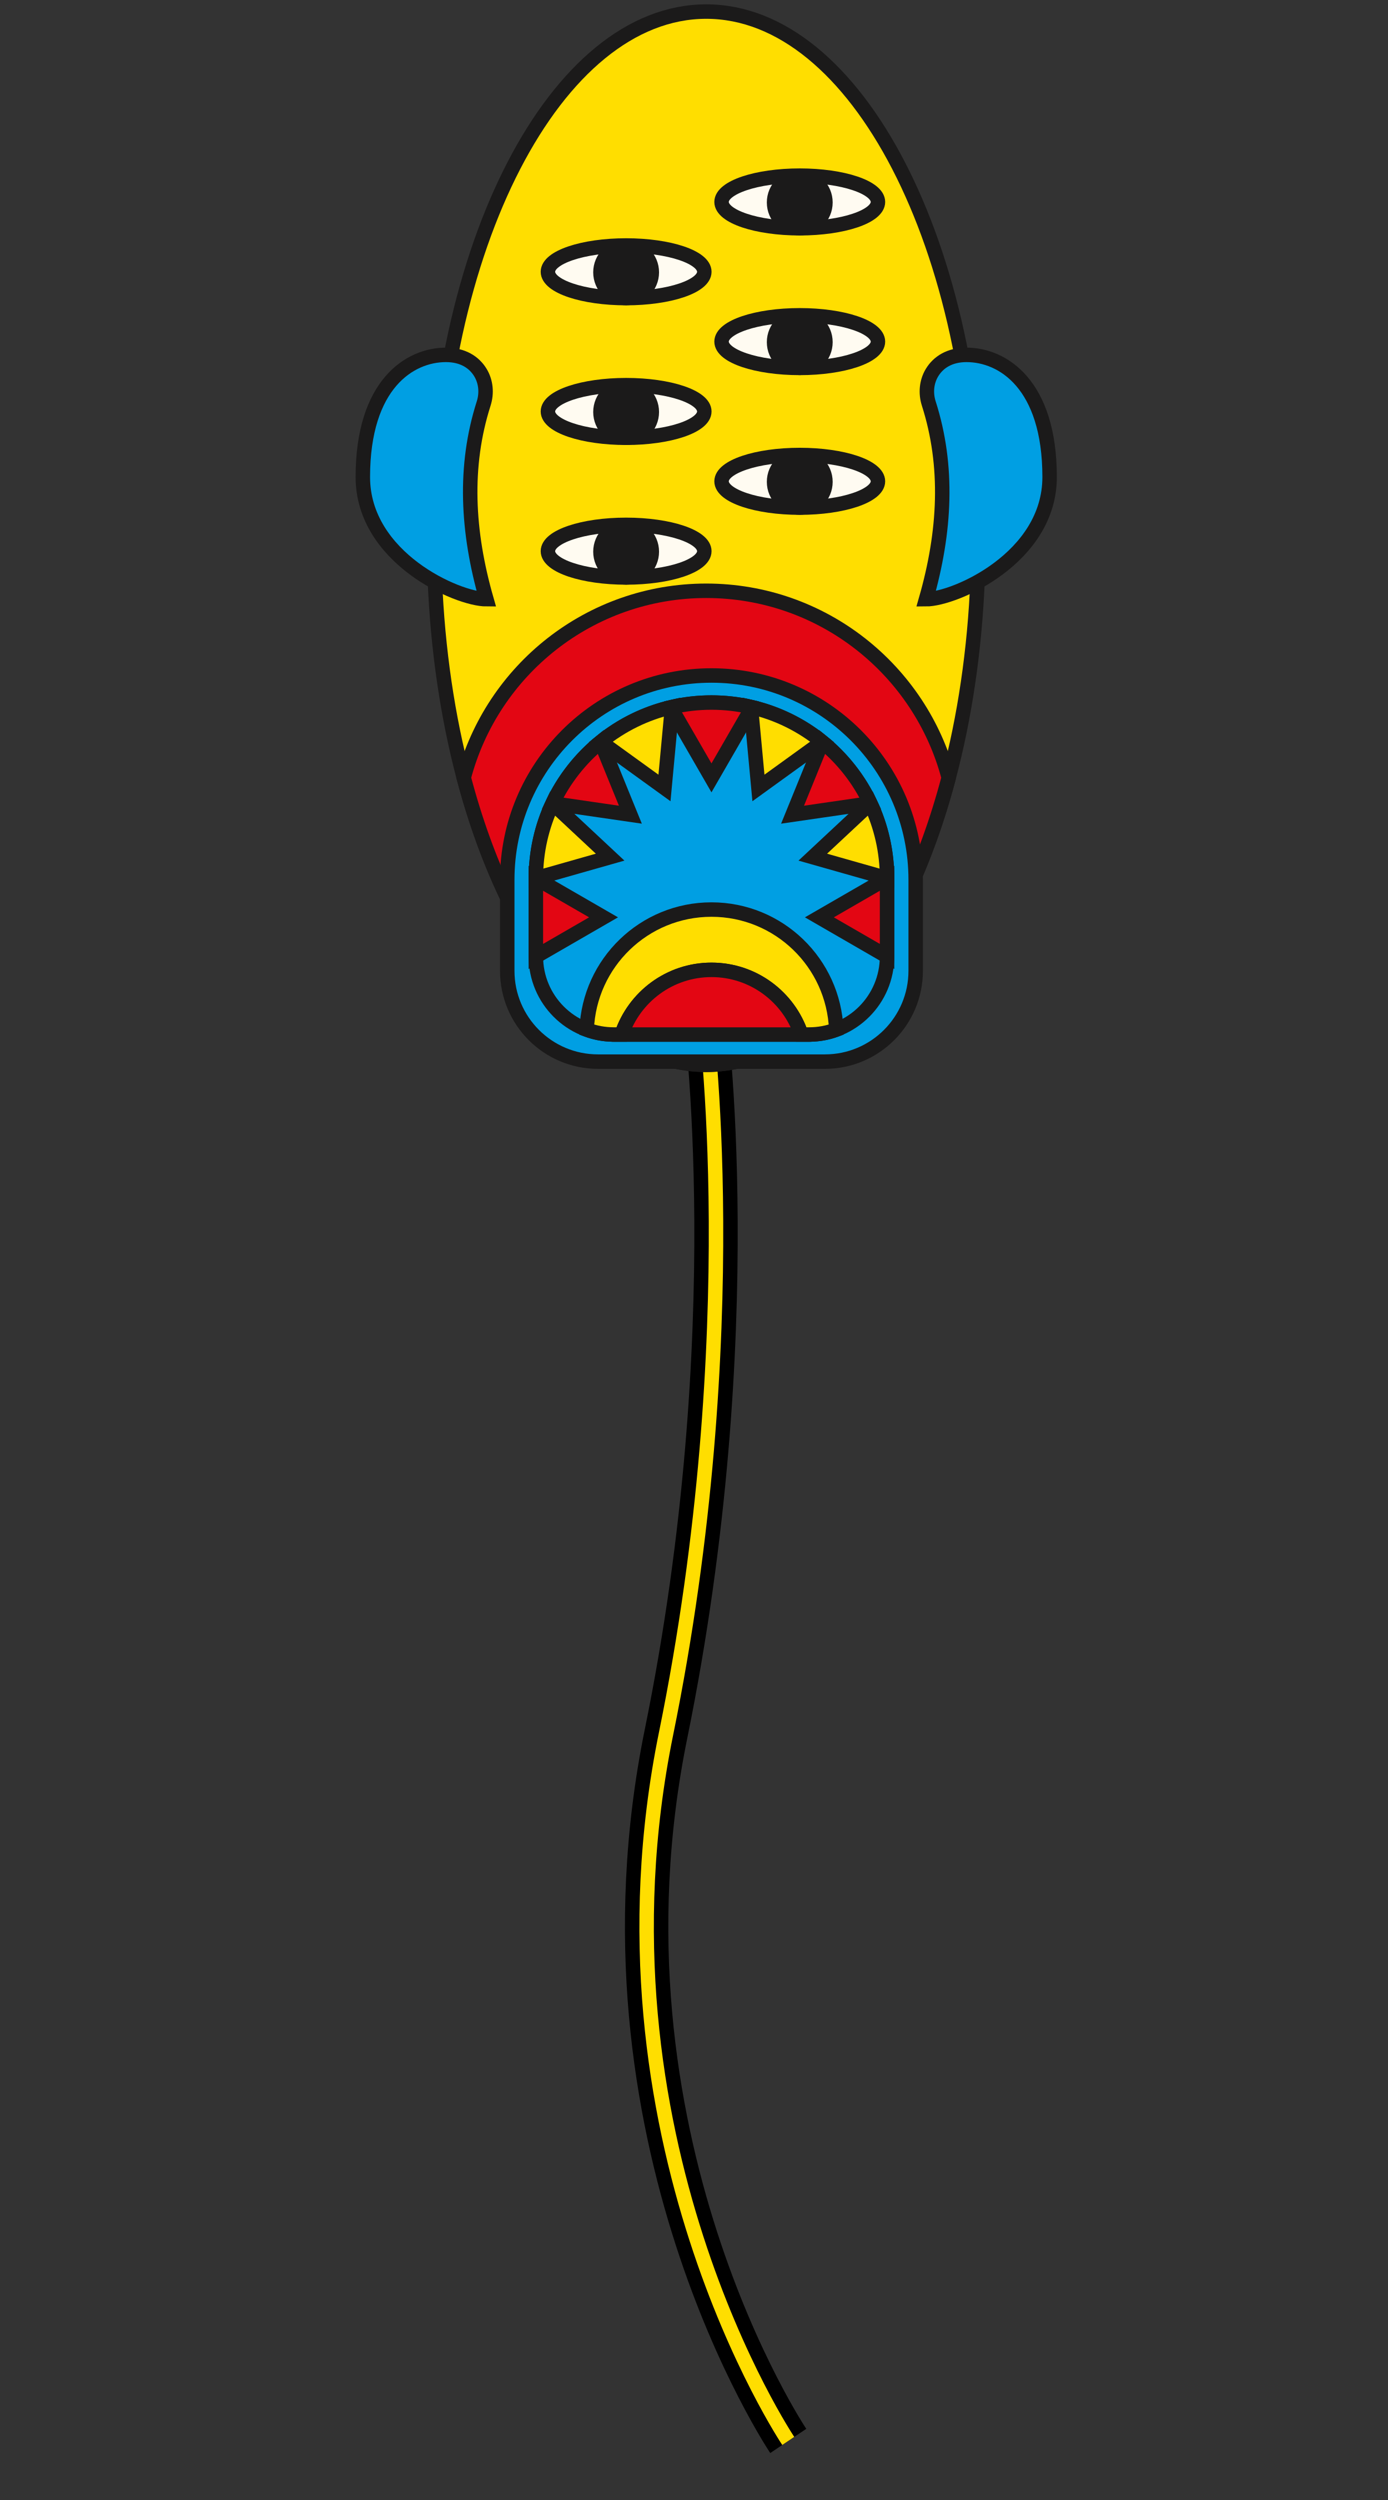 <svg width="240" height="432" viewBox="0 0 240 432" fill="none" xmlns="http://www.w3.org/2000/svg">
<rect x="0" y="0" width="240" height="432" fill="#333333" stroke="none"/>
<path d="M121.803 174.566C121.803 174.566 129.349 229.978 115.166 299.587C100.984 369.195 136.3 421.795 136.3 421.795" stroke="black" stroke-width="7.5"/>
<path d="M121.803 174.566C121.803 174.566 129.349 229.978 115.166 299.587C100.984 369.195 136.3 421.795 136.3 421.795" stroke="black" stroke-width="2.5"/>
<path d="M121.803 174.566C121.803 174.566 129.349 229.978 115.166 299.587C100.984 369.195 136.3 421.795 136.3 421.795" stroke="#FFDE00" stroke-width="2.5"/>
<path d="M122.113 184C148.106 184 169.178 143.258 169.178 93C169.178 42.742 148.106 2 122.113 2C96.12 2 75.048 42.742 75.048 93C75.048 143.258 96.12 184 122.113 184Z" fill="#FFDE00" stroke="#1B1A1A" stroke-width="2.5" stroke-miterlimit="10"/>
<path d="M164.04 134.386C159.152 115.797 142.235 102.087 122.113 102.087C101.991 102.087 85.074 115.797 80.187 134.386C87.98 163.839 103.828 183.999 122.113 183.999C140.399 183.999 156.249 163.837 164.04 134.386Z" fill="#E30613" stroke="#1B1A1A" stroke-width="2.5" stroke-miterlimit="10"/>
<path d="M103.402 183.449H142.635C151.305 183.449 158.332 176.422 158.332 167.753V152.037C158.332 132.534 142.522 116.724 123.019 116.724C103.517 116.724 87.708 132.534 87.708 152.035V167.751C87.708 176.421 94.734 183.449 103.402 183.449Z" fill="#009FE3" stroke="#1B1A1A" stroke-width="2.5" stroke-miterlimit="10"/>
<path d="M106.152 178.768H139.886C147.339 178.768 153.381 172.726 153.381 165.273V151.76C153.381 134.991 139.787 121.398 123.019 121.398C106.251 121.398 92.657 134.991 92.657 151.76V165.273C92.655 172.726 98.697 178.768 106.152 178.768Z" fill="#009FE3" stroke="#1B1A1A" stroke-width="2.5" stroke-miterlimit="10"/>
<path d="M116.198 122.168L116.263 122.713L123.02 134.416L129.778 122.713L129.843 122.168C127.65 121.664 125.367 121.398 123.02 121.398C120.674 121.398 118.391 121.664 116.198 122.168Z" fill="#E30613" stroke="#1B1A1A" stroke-width="2.5" stroke-miterlimit="10"/>
<path d="M150.495 138.822C148.542 134.681 145.68 131.053 142.165 128.194L137.04 140.779L150.495 138.822Z" fill="#E30613" stroke="#1B1A1A" stroke-width="2.5" stroke-miterlimit="10"/>
<path d="M153.382 151.762C153.382 147.136 152.347 142.75 150.495 138.824L140.539 148.116L153.382 151.762Z" fill="#FFDE00" stroke="#1B1A1A" stroke-width="2.5" stroke-miterlimit="10"/>
<path d="M142.165 128.196C138.629 125.319 134.434 123.224 129.841 122.17L131.142 136.16L142.165 128.196Z" fill="#FFDE00" stroke="#1B1A1A" stroke-width="2.5" stroke-miterlimit="10"/>
<path d="M153.382 165.274V151.761L141.679 158.516L153.382 165.274Z" fill="#E30613" stroke="#1B1A1A" stroke-width="2.5" stroke-miterlimit="10"/>
<path d="M95.544 138.822C97.498 134.681 100.36 131.053 103.874 128.194L108.999 140.779L95.544 138.822Z" fill="#E30613" stroke="#1B1A1A" stroke-width="2.5" stroke-miterlimit="10"/>
<path d="M92.657 151.762C92.657 147.136 93.692 142.75 95.544 138.824L105.499 148.116L92.657 151.762Z" fill="#FFDE00" stroke="#1B1A1A" stroke-width="2.5" stroke-miterlimit="10"/>
<path d="M103.874 128.196C107.409 125.319 111.604 123.224 116.198 122.17L114.896 136.16L103.874 128.196Z" fill="#FFDE00" stroke="#1B1A1A" stroke-width="2.5" stroke-miterlimit="10"/>
<path d="M92.657 165.274V151.761L104.36 158.516L92.657 165.274Z" fill="#E30613" stroke="#1B1A1A" stroke-width="2.5" stroke-miterlimit="10"/>
<path d="M123.018 157.171C111.375 157.171 101.888 166.387 101.445 177.922C102.91 178.467 104.496 178.766 106.152 178.766H107.48C109.656 172.27 115.788 167.585 123.018 167.585C130.248 167.585 136.38 172.268 138.557 178.766H139.885C141.541 178.766 143.127 178.467 144.592 177.922C144.149 166.387 134.663 157.171 123.018 157.171Z" fill="#FFDE00" stroke="#1B1A1A" stroke-width="2.5" stroke-miterlimit="10"/>
<path d="M123.019 167.591C115.79 167.591 109.658 172.274 107.48 178.772H138.558C136.381 172.274 130.25 167.591 123.019 167.591Z" fill="#E30613" stroke="#1B1A1A" stroke-width="2.5" stroke-miterlimit="10"/>
<path d="M138.286 39.443C145.754 39.443 151.808 37.408 151.808 34.897C151.808 32.386 145.754 30.351 138.286 30.351C130.818 30.351 124.764 32.386 124.764 34.897C124.764 37.408 130.818 39.443 138.286 39.443Z" fill="#FFFBF1" stroke="#1B1A1A" stroke-width="2.5" stroke-miterlimit="10"/>
<path d="M138.286 39.43C140.739 39.43 142.728 37.441 142.728 34.987C142.728 32.533 140.739 30.544 138.286 30.544C135.832 30.544 133.843 32.533 133.843 34.987C133.843 37.441 135.832 39.43 138.286 39.43Z" fill="#1B1A1A" stroke="#1B1A1A" stroke-width="2.5" stroke-miterlimit="10"/>
<path d="M138.286 63.577C145.754 63.577 151.807 61.542 151.807 59.031C151.807 56.52 145.754 54.485 138.286 54.485C130.818 54.485 124.764 56.52 124.764 59.031C124.764 61.542 130.818 63.577 138.286 63.577Z" fill="#FFFBF1" stroke="#1B1A1A" stroke-width="2.5" stroke-miterlimit="10"/>
<path d="M138.286 63.566C140.739 63.566 142.728 61.578 142.728 59.124C142.728 56.67 140.739 54.681 138.286 54.681C135.832 54.681 133.843 56.67 133.843 59.124C133.843 61.578 135.832 63.566 138.286 63.566Z" fill="#1B1A1A" stroke="#1B1A1A" stroke-width="2.5" stroke-miterlimit="10"/>
<path d="M138.286 87.717C145.754 87.717 151.807 85.682 151.807 83.171C151.807 80.66 145.754 78.625 138.286 78.625C130.818 78.625 124.764 80.66 124.764 83.171C124.764 85.682 130.818 87.717 138.286 87.717Z" fill="#FFFBF1" stroke="#1B1A1A" stroke-width="2.5" stroke-miterlimit="10"/>
<path d="M138.286 87.706C140.739 87.706 142.728 85.717 142.728 83.263C142.728 80.81 140.739 78.821 138.286 78.821C135.832 78.821 133.843 80.81 133.843 83.263C133.843 85.717 135.832 87.706 138.286 87.706Z" fill="#1B1A1A" stroke="#1B1A1A" stroke-width="2.5" stroke-miterlimit="10"/>
<path d="M108.264 51.512C115.732 51.512 121.786 49.477 121.786 46.966C121.786 44.455 115.732 42.42 108.264 42.42C100.796 42.42 94.742 44.455 94.742 46.966C94.742 49.477 100.796 51.512 108.264 51.512Z" fill="#FFFBF1" stroke="#1B1A1A" stroke-width="2.5" stroke-miterlimit="10"/>
<path d="M108.264 51.5C110.717 51.5 112.706 49.511 112.706 47.058C112.706 44.604 110.717 42.615 108.264 42.615C105.81 42.615 103.821 44.604 103.821 47.058C103.821 49.511 105.81 51.5 108.264 51.5Z" fill="#1B1A1A" stroke="#1B1A1A" stroke-width="2.5" stroke-miterlimit="10"/>
<path d="M108.264 75.648C115.732 75.648 121.785 73.613 121.785 71.102C121.785 68.591 115.732 66.556 108.264 66.556C100.796 66.556 94.742 68.591 94.742 71.102C94.742 73.613 100.796 75.648 108.264 75.648Z" fill="#FFFBF1" stroke="#1B1A1A" stroke-width="2.5" stroke-miterlimit="10"/>
<path d="M108.264 75.638C110.717 75.638 112.706 73.649 112.706 71.196C112.706 68.742 110.717 66.753 108.264 66.753C105.81 66.753 103.821 68.742 103.821 71.196C103.821 73.649 105.81 75.638 108.264 75.638Z" fill="#1B1A1A" stroke="#1B1A1A" stroke-width="2.5" stroke-miterlimit="10"/>
<path d="M108.264 99.787C115.731 99.787 121.785 97.752 121.785 95.241C121.785 92.73 115.731 90.695 108.264 90.695C100.796 90.695 94.742 92.73 94.742 95.241C94.742 97.752 100.796 99.787 108.264 99.787Z" fill="#FFFBF1" stroke="#1B1A1A" stroke-width="2.5" stroke-miterlimit="10"/>
<path d="M108.264 99.775C110.717 99.775 112.706 97.787 112.706 95.333C112.706 92.879 110.717 90.891 108.264 90.891C105.81 90.891 103.821 92.879 103.821 95.333C103.821 97.787 105.81 99.775 108.264 99.775Z" fill="#1B1A1A" stroke="#1B1A1A" stroke-width="2.5" stroke-miterlimit="10"/>
<path d="M83.631 69.734C84.203 67.947 84.04 65.981 83.067 64.377C81.971 62.571 79.999 61.321 77.107 61.321C70.857 61.321 62.738 66.384 62.738 82.433C62.738 96.386 79.091 103.545 84.107 103.545C80.764 91.874 80.172 80.548 83.631 69.734Z" fill="#009FE3" stroke="#1B1A1A" stroke-width="2.5" stroke-miterlimit="10"/>
<path d="M160.597 69.735C160.025 67.947 160.187 65.982 161.161 64.378C162.256 62.572 164.228 61.322 167.12 61.322C173.371 61.322 181.49 66.385 181.49 82.434C181.49 96.387 165.137 103.546 160.12 103.546C163.464 91.874 164.056 80.549 160.597 69.735Z" fill="#009FE3" stroke="#1B1A1A" stroke-width="2.5" stroke-miterlimit="10"/>
</svg>
